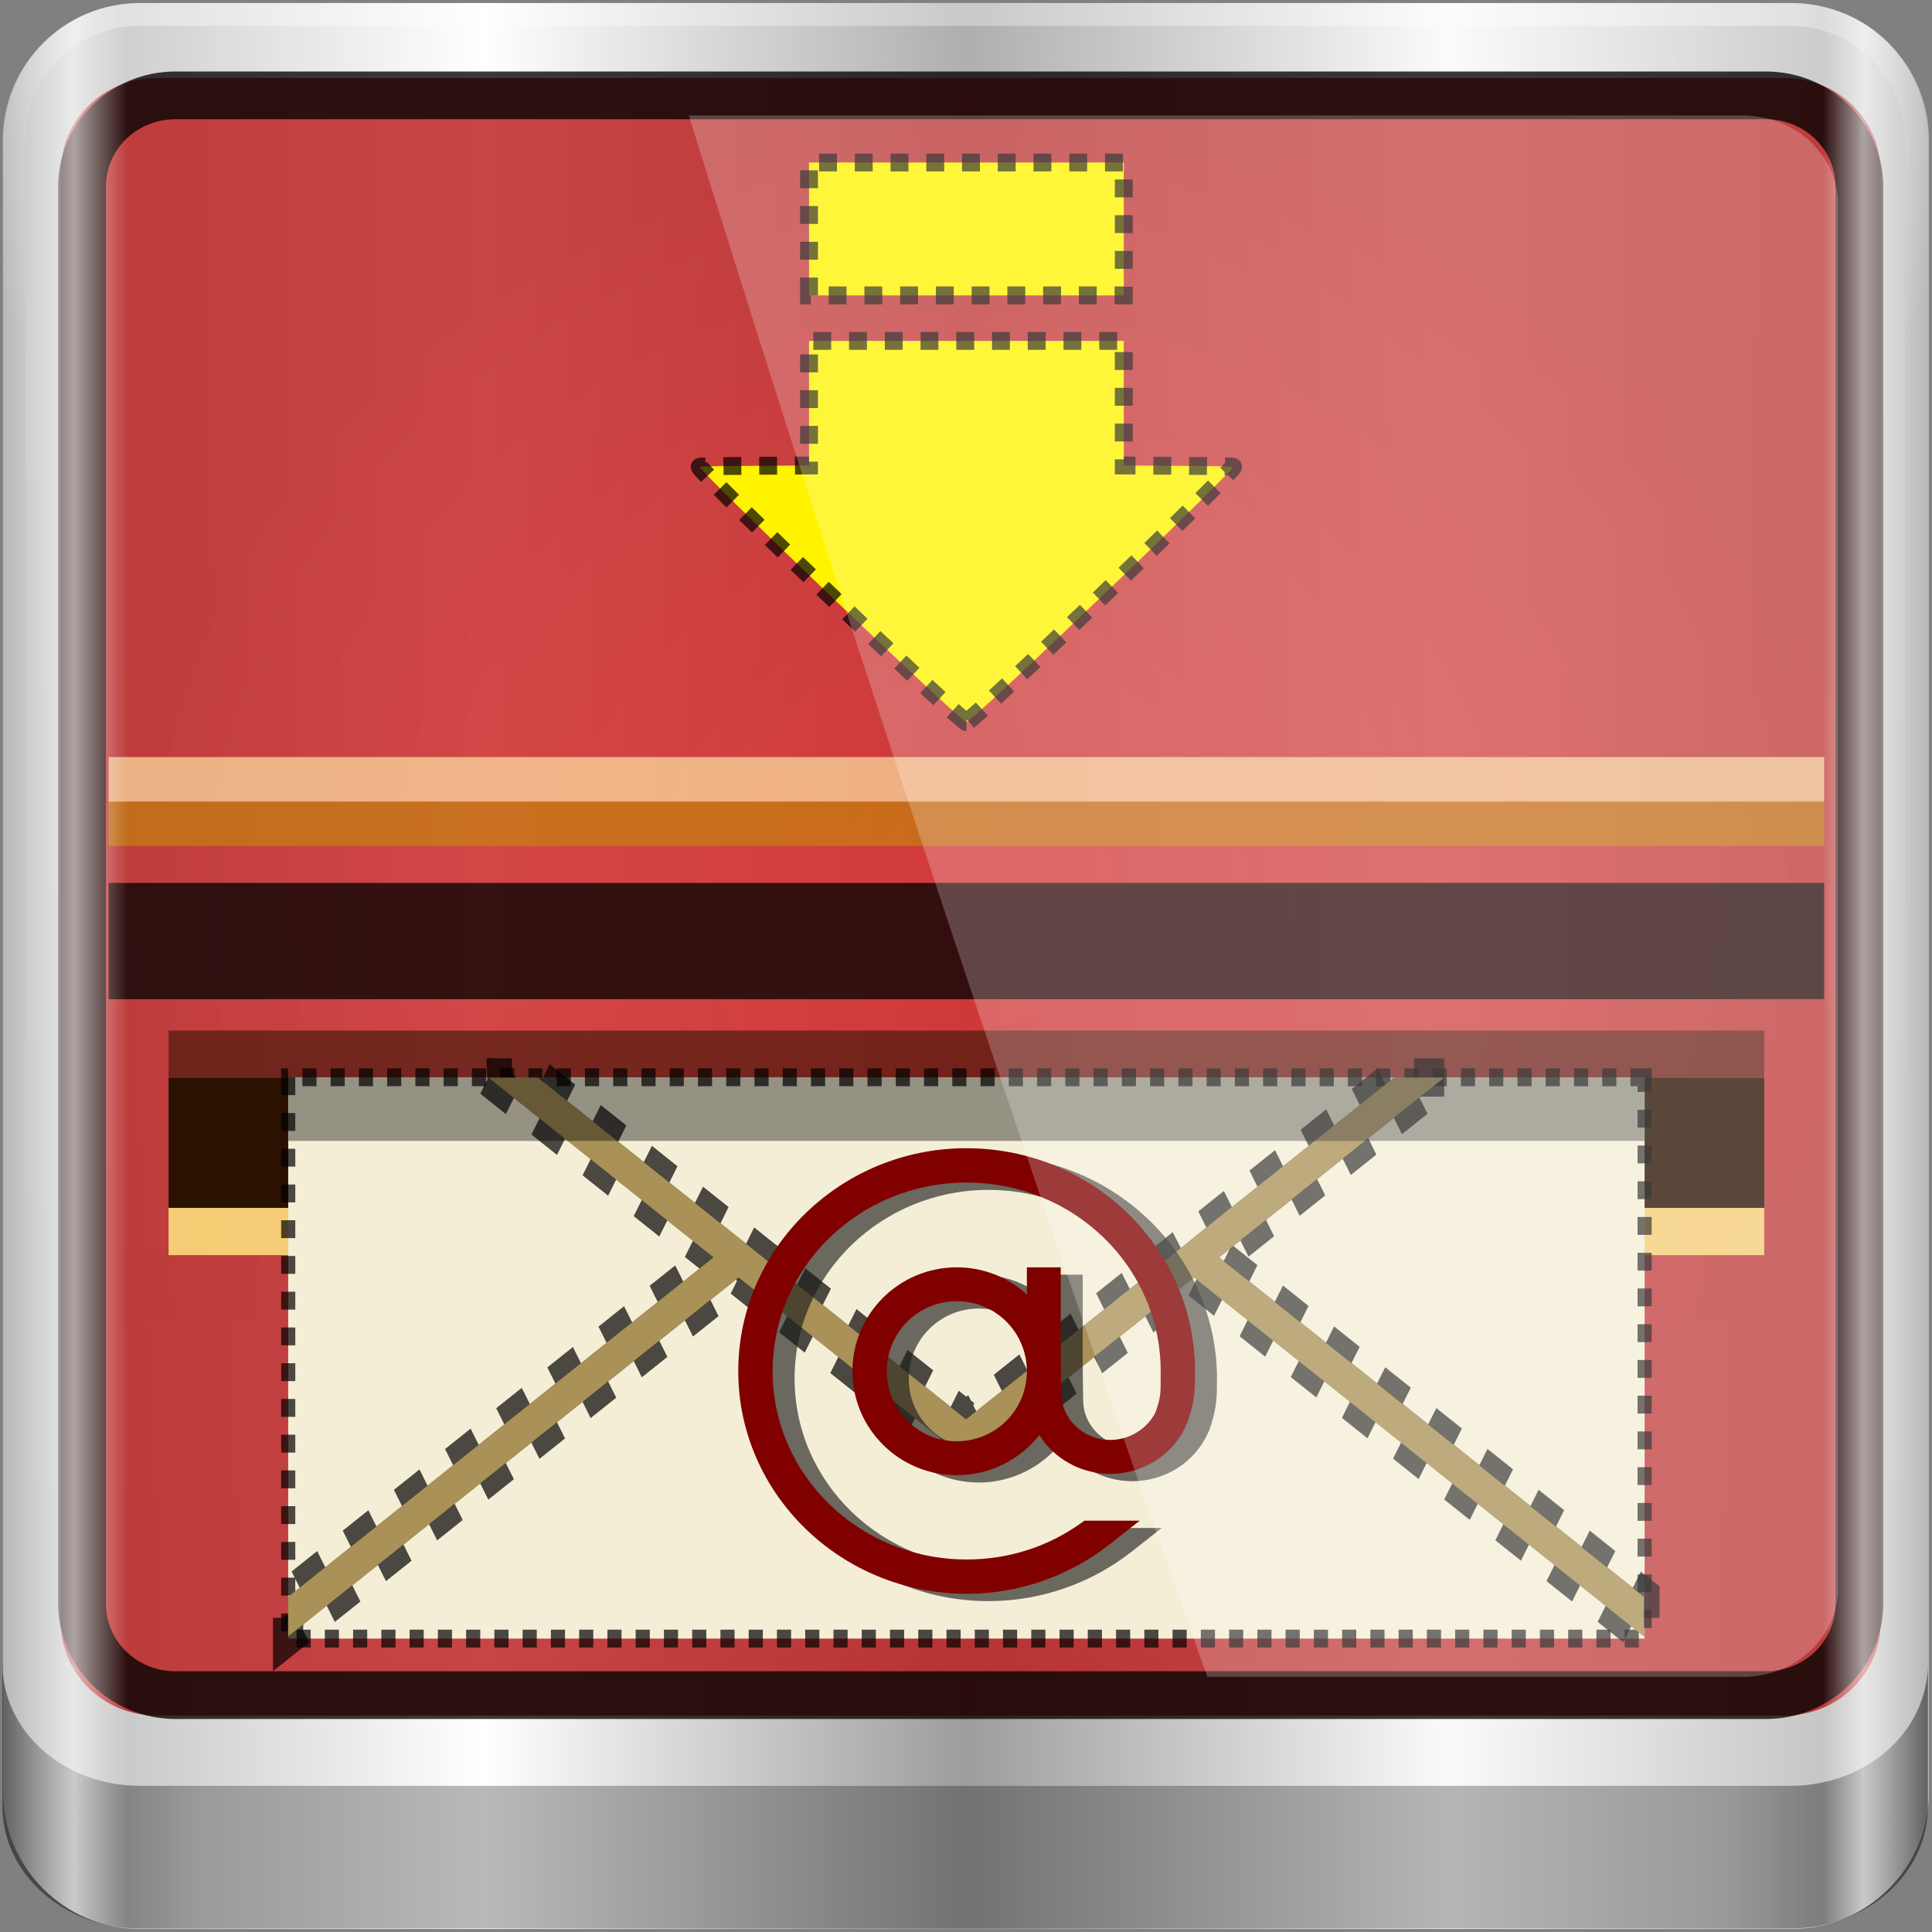 <?xml version="1.0" encoding="UTF-8" standalone="no"?>
<!-- Created with Inkscape (http://www.inkscape.org/) -->

<svg
   xmlns:dc="http://purl.org/dc/elements/1.1/"
   xmlns:cc="http://creativecommons.org/ns#"
   xmlns:rdf="http://www.w3.org/1999/02/22-rdf-syntax-ns#"
   xmlns:svg="http://www.w3.org/2000/svg"
   xmlns="http://www.w3.org/2000/svg"
   xmlns:xlink="http://www.w3.org/1999/xlink"
   xmlns:sodipodi="http://sodipodi.sourceforge.net/DTD/sodipodi-0.dtd"
   xmlns:inkscape="http://www.inkscape.org/namespaces/inkscape"
   width="96"
   height="96"
   id="svg2"
   version="1.1"
   inkscape:version="0.48.5 r10040"
   sodipodi:docname="stock_sent-mail.svg">
  <rect width="100%" height="100%" fill="#808080" stroke="none"/>
  <script
     xlink:href=""
     id="script2985" />
  <defs
     id="defs4">
    <linearGradient
       inkscape:collect="always"
       xlink:href="#linearGradient6139-0-0"
       id="linearGradient15935"
       gradientUnits="userSpaceOnUse"
       gradientTransform="matrix(1.139,0,0,1.139,-12.504,-39.001)"
       x1="6"
       y1="47"
       x2="90"
       y2="47" />
    <linearGradient
       id="linearGradient6139-0-0">
      <stop
         id="stop6141-2-9"
         offset="0"
         style="stop-color:#b7b7b7;stop-opacity:1;" />
      <stop
         style="stop-color:#ffffff;stop-opacity:1;"
         offset="0.25"
         id="stop6151-0-8" />
      <stop
         style="stop-color:#9d9d9d;stop-opacity:1;"
         offset="0.5"
         id="stop6147-1-4" />
      <stop
         id="stop6149-4-9"
         offset="0.75"
         style="stop-color:#fafafa;stop-opacity:1;" />
      <stop
         id="stop6143-4-8"
         offset="1"
         style="stop-color:#b7b7b7;stop-opacity:1;" />
    </linearGradient>
    <radialGradient
       inkscape:collect="always"
       xlink:href="#linearGradient3888-8-4-8-6-7"
       id="radialGradient15937"
       gradientUnits="userSpaceOnUse"
       gradientTransform="matrix(0,1.621,-2.038,0,160.664,-243.037)"
       cx="158"
       cy="6.213"
       fx="158"
       fy="6.213"
       r="41" />
    <linearGradient
       inkscape:collect="always"
       id="linearGradient3888-8-4-8-6-7">
      <stop
         style="stop-color:#ffffff;stop-opacity:1;"
         offset="0"
         id="stop3890-4-7-9-7-0" />
      <stop
         style="stop-color:#ffffff;stop-opacity:0;"
         offset="1"
         id="stop3892-5-8-2-7-0" />
    </linearGradient>
    <radialGradient
       inkscape:collect="always"
       xlink:href="#linearGradient4091-0-3-0-7-0"
       id="radialGradient15939"
       gradientUnits="userSpaceOnUse"
       gradientTransform="matrix(-1.072,0,0,-0.875,199.464,-19.126)"
       cx="48"
       cy="-27"
       fx="48"
       fy="-27"
       r="42" />
    <linearGradient
       id="linearGradient4091-0-3-0-7-0">
      <stop
         style="stop-color:#ffffff;stop-opacity:1;"
         offset="0"
         id="stop4093-3-6-4-2-5" />
      <stop
         id="stop4099-6-1-8-3-2"
         offset="0.8"
         style="stop-color:#ffffff;stop-opacity:1;" />
      <stop
         style="stop-color:#ffffff;stop-opacity:0;"
         offset="1"
         id="stop4095-1-0-7-9-7" />
    </linearGradient>
    <linearGradient
       inkscape:collect="always"
       xlink:href="#linearGradient3832-0-6-1-1-0"
       id="linearGradient15941"
       gradientUnits="userSpaceOnUse"
       gradientTransform="matrix(1,0,0,0.889,200,8.943)"
       x1="-94"
       y1="82.984"
       x2="-10.188"
       y2="82.984" />
    <linearGradient
       id="linearGradient3832-0-6-1-1-0">
      <stop
         style="stop-color:#000000;stop-opacity:1;"
         offset="0"
         id="stop3834-6-3-7-1-2" />
      <stop
         id="stop3872-2-4-7"
         offset="0.1"
         style="stop-color:#000000;stop-opacity:0.588;" />
      <stop
         style="stop-color:#000000;stop-opacity:0.588;"
         offset="0.9"
         id="stop3844-6-2-7-6-3" />
      <stop
         style="stop-color:#000000;stop-opacity:1;"
         offset="1"
         id="stop3836-5-0-2-9-1" />
    </linearGradient>
    <radialGradient
       inkscape:collect="always"
       xlink:href="#linearGradient15653"
       id="radialGradient15943"
       gradientUnits="userSpaceOnUse"
       gradientTransform="matrix(1.003,0,0,0.903,27.671,10.762)"
       cx="14.693"
       cy="0.381"
       fx="14.693"
       fy="0.381"
       r="45.056" />
    <linearGradient
       id="linearGradient15653">
      <stop
         style="stop-color:#dc2222;stop-opacity:1;"
         offset="0"
         id="stop15655" />
      <stop
         style="stop-color:#bb1d1d;stop-opacity:1;"
         offset="1"
         id="stop15657" />
    </linearGradient>
    <linearGradient
       gradientTransform="scale(1.006,0.994)"
       gradientUnits="userSpaceOnUse"
       id="ButtonShadow-4"
       y2="7.017"
       x2="45.448"
       y1="92.54"
       x1="45.448">
      <stop
         offset="0"
         style="stop-color:#000000;stop-opacity:1"
         id="stop3750-5" />
      <stop
         offset="1"
         style="stop-color:#000000;stop-opacity:0.588"
         id="stop3752-3" />
    </linearGradient>
    <filter
       id="filter3174-2"
       color-interpolation-filters="sRGB">
      <feGaussianBlur
         stdDeviation="1.71"
         id="feGaussianBlur3176-5" />
    </filter>
    <linearGradient
       y2="47"
       x2="90"
       y1="47"
       x1="6"
       gradientTransform="matrix(1.139,0,0,1.139,-6.686,-37.546)"
       gradientUnits="userSpaceOnUse"
       id="linearGradient4584"
       xlink:href="#linearGradient5700-9-0"
       inkscape:collect="always" />
    <linearGradient
       id="linearGradient5700-9-0">
      <stop
         id="stop5702-6-4"
         offset="0"
         style="stop-color:#ffffff;stop-opacity:0;" />
      <stop
         style="stop-color:#ffffff;stop-opacity:0.851;"
         offset="0.037"
         id="stop5704-6-1" />
      <stop
         id="stop5706-4-6"
         offset="0.065"
         style="stop-color:#ffffff;stop-opacity:0;" />
      <stop
         style="stop-color:#ffffff;stop-opacity:0;"
         offset="0.945"
         id="stop5712-0-7" />
      <stop
         style="stop-color:#ffffff;stop-opacity:0.851;"
         offset="0.966"
         id="stop5710-1-5" />
      <stop
         id="stop5708-7-5"
         offset="1"
         style="stop-color:#ffffff;stop-opacity:0;" />
    </linearGradient>
    <linearGradient
       y2="47"
       x2="90"
       y1="47"
       x1="6"
       gradientTransform="matrix(1.139,0,0,1.139,-6.686,-37.546)"
       gradientUnits="userSpaceOnUse"
       id="linearGradient4729"
       xlink:href="#linearGradient5700-9-0"
       inkscape:collect="always" />
  </defs>
  <sodipodi:namedview
     id="base"
     pagecolor="#ffffff"
     bordercolor="#666666"
     borderopacity="1.0"
     inkscape:pageopacity="0.0"
     inkscape:pageshadow="2"
     inkscape:zoom="5.5"
     inkscape:cx="6.7272727"
     inkscape:cy="32.090909"
     inkscape:current-layer="g3738"
     showgrid="true"
     inkscape:document-units="px"
     inkscape:grid-bbox="true"
     inkscape:showpageshadow="false"
     gridtolerance="1"
     guidetolerance="1"
     objecttolerance="1"
     inkscape:window-width="1280"
     inkscape:window-height="966"
     inkscape:window-x="0"
     inkscape:window-y="0"
     inkscape:window-maximized="1" />
  <g
     id="layer1"
     inkscape:label="Layer 1"
     inkscape:groupmode="layer"
     transform="translate(0,32)">
    <g
       id="g4611">
      <g
         transform="translate(5.818,1.455)"
         id="g15905">
        <path
           style="fill:url(#linearGradient15935);fill-opacity:1;fill-rule:nonzero;stroke:none;display:inline"
           d="m 83.196,-33.305 -82.029,0 c -3.787,0 -6.836,3.049 -6.836,6.836 l 0,82.029 c 0,3.787 3.049,6.836 6.836,6.836 l 82.029,0 c 3.787,0 6.836,-3.049 6.836,-6.836 l 0,-82.029 c 0,-3.787 -3.049,-6.836 -6.836,-6.836 z"
           id="rect4251-1"
           inkscape:connector-curvature="0" />
        <g
           id="g3272"
           transform="matrix(1.139,0,0,1.139,-126.432,-38.431)">
          <path
             sodipodi:nodetypes="sscccsccscccsss"
             inkscape:connector-curvature="0"
             id="path3400-6"
             d="m 112,5.5 c -2.787,0 -5,2.213 -5,5 l 0,20.719 0,7 0,38.594 c 1.071,1.629 2.897,2.719 5,2.719 l 4,0 64,0 4,0 c 2.103,0 3.929,-1.09 5,-2.719 l 0,-38.594 0,-7 L 189,10.5 c 0,-2.787 -2.213,-5 -5,-5 z"
             style="opacity:0.2;fill:url(#radialGradient15937);fill-opacity:1;fill-rule:nonzero;stroke:none;display:inline" />
          <path
             inkscape:connector-curvature="0"
             id="path4236-5"
             d="m 112,4.5 c -3.324,0 -6,2.676 -6,6 l 0,15 1,0 0,-15 c 0,-2.787 2.213,-5 5,-5 l 72,0 c 2.787,0 5,2.213 5,5 l 0,15 1,0 0,-15 c 0,-3.324 -2.676,-6 -6,-6 l -72,0 z"
             style="opacity:0.45;fill:url(#radialGradient15939);fill-opacity:1;fill-rule:nonzero;stroke:none;display:inline" />
          <path
             style="opacity:0.47;fill:url(#linearGradient15941);fill-opacity:1;fill-rule:nonzero;stroke:none"
             d="m 106,76.942 0,0.889 0,0.889 0,0.889 0,1.778 0,1.778 c 0,2.955 2.676,5.334 6,5.334 l 72,0 c 3.324,0 6,-2.379 6,-5.334 l 0,-1.778 0,-1.778 0,-0.889 0,-0.889 0,-0.889 c 0,2.955 -2.676,5.334 -6,5.334 l -72,0 c -3.324,0 -6,-2.379 -6,-5.334 z"
             id="path4242-5"
             inkscape:connector-curvature="0" />
        </g>
        <path
           style="font-size:medium;font-style:normal;font-variant:normal;font-weight:normal;font-stretch:normal;text-indent:0;text-align:start;text-decoration:none;line-height:normal;letter-spacing:normal;word-spacing:normal;text-transform:none;direction:ltr;block-progression:tb;writing-mode:lr-tb;text-anchor:start;baseline-shift:baseline;opacity:0.02;color:#000000;fill:#000000;fill-opacity:1;fill-rule:nonzero;stroke:none;stroke-width:6;marker:none;visibility:visible;display:inline;overflow:visible;enable-background:accumulate;font-family:Sans;-inkscape-font-specification:Sans"
           d="m 1.963,28.541 c -1.885,0 -3.649,0.984 -4.759,2.434 l 0,16.164 c 0,2.576 2.123,4.649 4.759,4.649 l 80.905,0 c 2.637,0 4.759,-2.074 4.759,-4.649 l 0,-16.164 C 86.517,29.524 84.753,28.541 82.868,28.541 l -80.905,0 z m 0,3.487 80.905,0 c 1.359,0 2.38,0.997 2.38,2.325 l 0,12.786 c 0,1.328 -1.02,2.325 -2.38,2.325 l -80.905,0 c -1.359,0 -2.38,-0.997 -2.38,-2.325 l 0,-12.786 c 0,-1.328 1.02,-2.325 2.38,-2.325 z"
           id="path4972"
           inkscape:connector-curvature="0" />
        <path
           sodipodi:nodetypes="sssssssss"
           inkscape:connector-curvature="0"
           style="opacity:0.822;color:#000000;fill:url(#radialGradient15943);fill-opacity:1;fill-rule:nonzero;stroke:none;stroke-width:2;marker:none;visibility:visible;display:inline;overflow:visible;enable-background:accumulate"
           d="m 1.963,-29.575 80.905,0 c 2.637,0 4.759,2.074 4.759,4.649 l 0,72.064 c 0,2.576 -2.123,4.649 -4.759,4.649 l -80.905,0 c -2.637,0 -4.759,-2.074 -4.759,-4.649 l 0,-72.064 c 0,-2.576 2.123,-4.649 4.759,-4.649 z"
           id="path4970" />
        <path
           id="path4989"
           d="m 2.907,-28.717 79.017,0 c 2.575,0 4.648,2.026 4.648,4.542 l 0,70.408 c 0,2.517 -2.073,4.542 -4.648,4.542 l -79.017,0 c -2.575,0 -4.648,-2.026 -4.648,-4.542 l 0,-70.408 c 0,-2.517 2.073,-4.542 4.648,-4.542 z"
           style="color:#000000;fill:none;stroke:#000000;stroke-width:2.371;stroke-opacity:0.776;marker:none;visibility:visible;display:inline;overflow:visible;enable-background:accumulate"
           inkscape:connector-curvature="0"
           sodipodi:nodetypes="sssssssss" />
      </g>
      <g
         transform="translate(94.321,-29.295)"
         id="g3470">
        <g
           id="layer2-5"
           style="display:none">
          <path
             d="M 11,7 C 7.676,7 5,9.676 5,13 l 0,33.688 c 2.238,0.124 4.661,0.236 5.875,0.438 0.661,0.11 -0.084,0.241 -1.125,0.344 C 8.709,47.572 7.355,47.665 6.844,47.75 6.222,47.853 5.626,47.904 5,48 l 0,1.062 c 0.38,0.036 0.718,0.031 0.938,0.031 0.809,10e-7 1.16,0.216 1.312,0.562 0.153,0.347 0.094,0.84 0.094,1.406 0,0.425 -0.942,0.663 -1.156,1.375 C 6.111,52.692 5.551,52.946 5,53.188 l 0,2.219 c 0.736,0.025 1.433,0.057 1.844,0.312 C 7.125,55.894 6.069,56.124 5,56.312 l 0,7.562 c 1.138,0.18 3.31,0.926 3.969,1.062 1.09,0.226 1.225,0.335 0.875,0.438 -0.35,0.103 -1.174,0.175 -2,0.312 C 6.866,65.85 5.908,66.142 5,66.344 L 5,86 c 0,3.324 2.676,6 6,6 l 13,0 c 0.095,-0.438 0.151,-0.931 0.25,-1.438 0.14,-0.718 0.255,-1.342 0.375,-1.594 0.03,-0.063 0.058,-0.114 0.094,-0.125 0.107,-0.033 0.238,0.192 0.469,0.781 0.304,0.778 0.54,1.647 0.688,2.375 l 0.75,0 c 0.276,-0.494 0.579,-1.138 0.812,-1.438 0.099,-0.127 0.275,0.132 0.531,0.375 0.256,0.243 0.589,0.486 0.938,0.375 0.649,-0.207 1.603,-0.726 2.031,-1 0.14,-0.089 0.3,-0.158 0.406,-0.188 0.106,-0.03 0.174,-0.018 0.25,0 0.151,0.035 0.232,0.145 0.344,0.281 0.223,0.273 0.467,0.656 1.062,0.656 0.478,0 0.657,-0.033 0.781,0.062 0.124,0.095 0.197,0.315 0.406,0.875 l 8.875,0 c -0.048,-0.594 1.041,-2.152 1.219,-3.062 0.191,-0.976 0.214,-1.242 0.281,-1.062 0.067,0.18 0.193,0.794 0.469,1.5 0.11,0.282 0.214,0.358 0.312,0.281 0.099,-0.077 0.169,-0.294 0.25,-0.562 0.162,-0.537 0.286,-1.297 0.344,-1.594 0.131,-0.67 0.129,-1.787 0.125,-2.281 -9.11e-4,-0.124 -0.006,-0.218 0,-0.25 0.018,-0.097 0.081,0.312 0.281,1.594 0.164,1.047 0.548,2.688 0.719,3.562 0.17,0.868 0.298,1.322 0.406,1.875 l 28.219,0 c 0.039,-0.495 0.035,-1.099 0.062,-1.5 0.02,-0.301 0.066,-0.487 0.156,-0.469 0.03,0.006 0.051,0.039 0.094,0.094 0.233,0.298 0.631,1.165 0.969,1.875 L 85,92 c 3.324,0 6,-2.676 6,-6 l 0,-7.219 c -0.169,0.004 -0.29,-4e-6 -0.5,0 -1.33,0 -2.638,-4e-6 -3.969,0 -1.227,0 -2.054,-9.64e-4 -2.25,-0.062 -0.196,-0.062 0.233,-0.183 1.469,-0.5 C 86.405,78.051 89.092,77.291 91,76.875 L 91,38.469 C 90.347,38.202 89.793,37.98 89.25,37.562 89.107,37.453 88.801,37.17 88.281,37 87.761,36.83 87.007,36.744 86,36.938 c -1.533,0.295 -1.686,0.283 -1.25,0.156 0.436,-0.127 1.469,-0.381 2.25,-0.531 1.153,-0.222 2.722,-1.204 4,-1.844 l 0,-4.562 c -0.698,-0.258 -1.422,-0.558 -1.75,-1.062 -0.21,-0.323 -0.322,-0.513 -0.312,-0.625 0.009,-0.112 0.133,-0.149 0.25,-0.188 0.117,-0.038 0.261,-0.054 0.375,-0.156 0.114,-0.102 0.187,-0.292 0.188,-0.594 0,-0.323 0.082,-0.887 0.062,-1.406 -0.01,-0.26 -0.036,-0.497 -0.125,-0.688 -0.089,-0.19 -0.219,-0.333 -0.438,-0.375 -0.575,-0.11 -0.848,-0.234 -0.906,-0.344 -0.058,-0.11 0.072,-0.189 0.281,-0.281 0.418,-0.184 1.133,-0.339 1.125,-0.344 -0.669,-0.386 -5.247,-0.921 -5,-0.969 0.333,-0.064 0.667,-0.124 1,-0.188 1.048,-0.201 2.433,-0.309 3.75,-0.562 0.573,-0.11 0.912,-0.251 1.125,-0.438 0.213,-0.187 0.294,-0.423 0.375,-0.625 L 91,13 C 91,9.676 88.324,7 85,7 L 33.625,7 C 33.722,8.398 33.827,9.959 33.531,9.188 33.321,8.638 33.21,8.05 33,7.5 32.947,7.361 32.904,7.171 32.844,7 L 30.812,7 C 30.572,7.492 30.363,7.971 30.031,8.188 29.524,8.519 29.245,8.682 29,8.594 28.755,8.505 28.523,8.167 28.156,7.688 27.993,7.474 27.722,7.256 27.406,7 l -6.812,0 -1.312,5.562 L 17.531,7 17.312,7 15.562,15.938 14.156,7 11,7 z"
             inkscape:connector-curvature="0"
             id="rect3745-8"
             style="opacity:0.9;fill:url(#ButtonShadow-4);fill-opacity:1;fill-rule:nonzero;stroke:none;filter:url(#filter3174-2)" />
        </g>
        <g
           transform="matrix(0.888,0,0,0.888,-88.925,-1.977)"
           id="g3738">
          <g
             id="g3065"
             transform="translate(0,-16.832)">
            <rect
               y="58.374"
               x="0"
               height="2.5"
               width="96"
               id="rect3067"
               style="opacity:0.659;fill:#ffeeaa;fill-opacity:1;stroke:none" />
            <rect
               style="opacity:0.545;fill:#c19500;fill-opacity:1;stroke:none"
               id="rect3069"
               width="96"
               height="2.5"
               x="0"
               y="60.847" />
          </g>
          <rect
             style="fill:#2b1100;fill-opacity:1;stroke:none"
             id="rect3071"
             width="89.288"
             height="7.281"
             x="3.356"
             y="59.49" />
          <rect
             y="-69.413"
             x="3.356"
             height="2.641"
             width="89.288"
             id="rect3073"
             style="opacity:0.846;fill:#ffe680;fill-opacity:1;stroke:none"
             transform="scale(1,-1)" />
          <rect
             transform="scale(1,-1)"
             style="opacity:0.556;fill:#2b1100;fill-opacity:1;stroke:none"
             id="rect3075"
             width="89.288"
             height="2.641"
             x="3.356"
             y="-59.49" />
          <rect
             y="48.586"
             x="6.7089843e-07"
             height="6.507"
             width="96"
             id="rect3077"
             style="opacity:0.753;fill:#000000;fill-opacity:1;stroke:none" />
          <g
             id="g3079"
             transform="matrix(0.956,0,0,1,2.116,10.875)">
            <g
               transform="matrix(0.827,0,0,1,108.882,47.663)"
               id="g3081">
              <rect
                 y="0.923"
                 x="25.622"
                 height="31.409"
                 width="96"
                 id="rect3083"
                 style="fill:#f4eed7;fill-opacity:1;stroke:#000000;stroke-width:1;stroke-miterlimit:4;stroke-opacity:0.698;stroke-dasharray:1, 1;stroke-dashoffset:0"
                 transform="scale(-1,1)" />
              <path
                 style="fill:#070604;fill-opacity:0.506;stroke:#000000;stroke-width:2.14;stroke-miterlimit:4;stroke-opacity:0.698;stroke-dasharray:2.14, 2.14;stroke-dashoffset:0"
                 d="m -107.458,0.936 15.948,10.062 -30.12,19 0,2.219 31.896,-20.094 16.099,10.156 16.137,-10.156 31.858,20.094 0,-2.219 -30.082,-19 15.948,-10.062 -3.552,0 -14.172,8.938 -1.738,1.125 -14.399,9.062 -14.361,-9.062 -1.738,-1.094 -14.21,-8.969 -3.515,0 z"
                 id="path4527"
                 inkscape:connector-curvature="0" />
              <path
                 inkscape:connector-curvature="0"
                 id="path3085"
                 transform="matrix(1.209,0,0,1,-132.098,-27.876)"
                 d="m 20.375,28.812 13.188,10.062 -24.906,19 0,2.219 L 35.031,40 48.344,50.156 61.688,40 l 26.344,20.094 0,-2.219 -24.875,-19 13.188,-10.062 -2.938,0 -11.719,8.938 -1.438,1.125 -11.906,9.062 -11.875,-9.062 -1.438,-1.094 -11.75,-8.969 -2.906,0 z"
                 style="fill:#a99157;fill-opacity:1;stroke:none" />
            </g>
            <rect
               style="opacity:0.389;fill:#000000;fill-opacity:1;stroke:none"
               id="rect3087"
               width="79.383"
               height="3.561"
               x="8.309"
               y="48.586" />
          </g>
          <g
             transform="matrix(0.993,0,0,0.993,1.522,58.876)"
             id="g3755"
             style="font-size:25.136px;font-style:normal;font-variant:normal;font-weight:normal;font-stretch:normal;line-height:125%;letter-spacing:0px;word-spacing:0px;fill:#1a1a1a;fill-opacity:0.629;stroke:none;font-family:Quirky Nots;-inkscape-font-specification:Quirky Nots">
            <path
               id="path3757"
               style="font-weight:bold;fill:#1a1a1a;fill-opacity:0.629;font-family:Neou;-inkscape-font-specification:Neou Bold"
               d="m 48.057,4.998 c -7.088,0 -12.87,5.63 -12.87,12.568 0,6.912 5.781,12.543 12.87,12.543 2.941,0 5.806,-1.005 8.094,-2.815 l 1.659,-1.307 -3.117,0 -0.176,0.126 c -1.885,1.357 -4.122,2.061 -6.46,2.061 -6.033,0 -10.934,-4.751 -10.934,-10.607 0,-5.882 4.902,-10.632 10.934,-10.632 6.033,0 10.934,4.751 10.934,10.632 0,0.126 0,0.226 0,0.352 0,0.93 0,1.131 -0.302,1.986 -0.478,0.93 -1.483,1.533 -2.539,1.533 -1.508,0 -2.765,-1.181 -2.765,-2.664 l -0.025,-1.86 0,-5.203 -1.91,0 0,1.533 c -1.056,-0.98 -2.463,-1.533 -3.946,-1.533 -3.243,0 -5.882,2.614 -5.882,5.857 0,3.243 2.639,5.857 5.882,5.857 1.835,0 3.544,-0.855 4.65,-2.262 0.829,1.332 2.338,2.187 3.997,2.187 1.86,0 3.569,-1.081 4.298,-2.79 l 0.025,-0.05 c 0.101,-0.251 0.176,-0.528 0.251,-0.804 0.176,-0.704 0.201,-1.156 0.201,-2.137 0,-6.938 -5.781,-12.568 -12.87,-12.568 M 47.504,21.512 c -2.187,0 -3.946,-1.76 -3.946,-3.946 0,-2.187 1.76,-3.946 3.946,-3.946 2.187,0 3.946,1.76 3.946,3.946 0,2.187 -1.76,3.946 -3.946,3.946"
               inkscape:connector-curvature="0" />
          </g>
          <path
             style="fill:#fff300;fill-opacity:1;stroke:#000000;stroke-width:1;stroke-miterlimit:4;stroke-opacity:0.698;stroke-dasharray:1, 1;stroke-dashoffset:0"
             d="m 48,39.586 c -0.298,0 -15.072,-14.143 -14.923,-14.286 0.043,-0.041 2.665,-0.056 6.116,-0.073 l 0,-6.972 17.613,0 0,6.972 c 3.451,0.018 6.073,0.033 6.116,0.073 0.149,0.143 -14.624,14.286 -14.922,14.286 z m -8.807,-23.876 0,-7.437 17.613,0 0,7.437 -17.613,0 z"
             id="path3089"
             inkscape:connector-curvature="0" />
          <g
             style="font-size:25.136px;font-style:normal;font-variant:normal;font-weight:normal;font-stretch:normal;line-height:125%;letter-spacing:0px;word-spacing:0px;fill:#800000;fill-opacity:1;stroke:none;font-family:Quirky Nots;-inkscape-font-specification:Quirky Nots"
             id="g3091"
             transform="matrix(0.993,0,0,0.993,0.293,58.466)">
            <path
               inkscape:connector-curvature="0"
               d="m 48.057,4.998 c -7.088,0 -12.87,5.63 -12.87,12.568 0,6.912 5.781,12.543 12.87,12.543 2.941,0 5.806,-1.005 8.094,-2.815 l 1.659,-1.307 -3.117,0 -0.176,0.126 c -1.885,1.357 -4.122,2.061 -6.46,2.061 -6.033,0 -10.934,-4.751 -10.934,-10.607 0,-5.882 4.902,-10.632 10.934,-10.632 6.033,0 10.934,4.751 10.934,10.632 0,0.126 0,0.226 0,0.352 0,0.93 0,1.131 -0.302,1.986 -0.478,0.93 -1.483,1.533 -2.539,1.533 -1.508,0 -2.765,-1.181 -2.765,-2.664 l -0.025,-1.86 0,-5.203 -1.91,0 0,1.533 c -1.056,-0.98 -2.463,-1.533 -3.946,-1.533 -3.243,0 -5.882,2.614 -5.882,5.857 0,3.243 2.639,5.857 5.882,5.857 1.835,0 3.544,-0.855 4.65,-2.262 0.829,1.332 2.338,2.187 3.997,2.187 1.86,0 3.569,-1.081 4.298,-2.79 l 0.025,-0.05 c 0.101,-0.251 0.176,-0.528 0.251,-0.804 0.176,-0.704 0.201,-1.156 0.201,-2.137 0,-6.938 -5.781,-12.568 -12.87,-12.568 M 47.504,21.512 c -2.187,0 -3.946,-1.76 -3.946,-3.946 0,-2.187 1.76,-3.946 3.946,-3.946 2.187,0 3.946,1.76 3.946,3.946 0,2.187 -1.76,3.946 -3.946,3.946"
               style="font-weight:bold;fill:#800000;fill-opacity:1;font-family:Neou;-inkscape-font-specification:Neou Bold"
               id="path3093" />
          </g>
        </g>
      </g>
      <path
         style="opacity:0.52;color:#000000;fill:#ffffff;fill-opacity:0.441;fill-rule:nonzero;stroke:none;stroke-width:2;marker:none;visibility:visible;display:inline;overflow:visible;enable-background:accumulate"
         d="M 34.227,-26.264 C 42.556,0.484 51.212,26.602 59.993,51.326 l 26.584,0 c 2.637,0 4.759,-1.977 4.759,-4.434 l 0,-68.722 c 0,-2.456 -2.123,-4.434 -4.759,-4.434 l -52.35,0 z"
         id="path4974"
         inkscape:connector-curvature="0" />
      <path
         inkscape:connector-curvature="0"
         id="path5696"
         d="m 89.014,-31.85 -82.029,0 c -3.787,0 -6.836,3.049 -6.836,6.836 l 0,82.029 c 0,3.787 3.049,6.836 6.836,6.836 l 82.029,0 c 3.787,0 6.836,-3.049 6.836,-6.836 l 0,-82.029 c 0,-3.787 -3.049,-6.836 -6.836,-6.836 z"
         style="opacity:0.728;fill:url(#linearGradient4729);fill-opacity:1;fill-rule:nonzero;stroke:none;display:inline" />
    </g>
  </g>
</svg>

